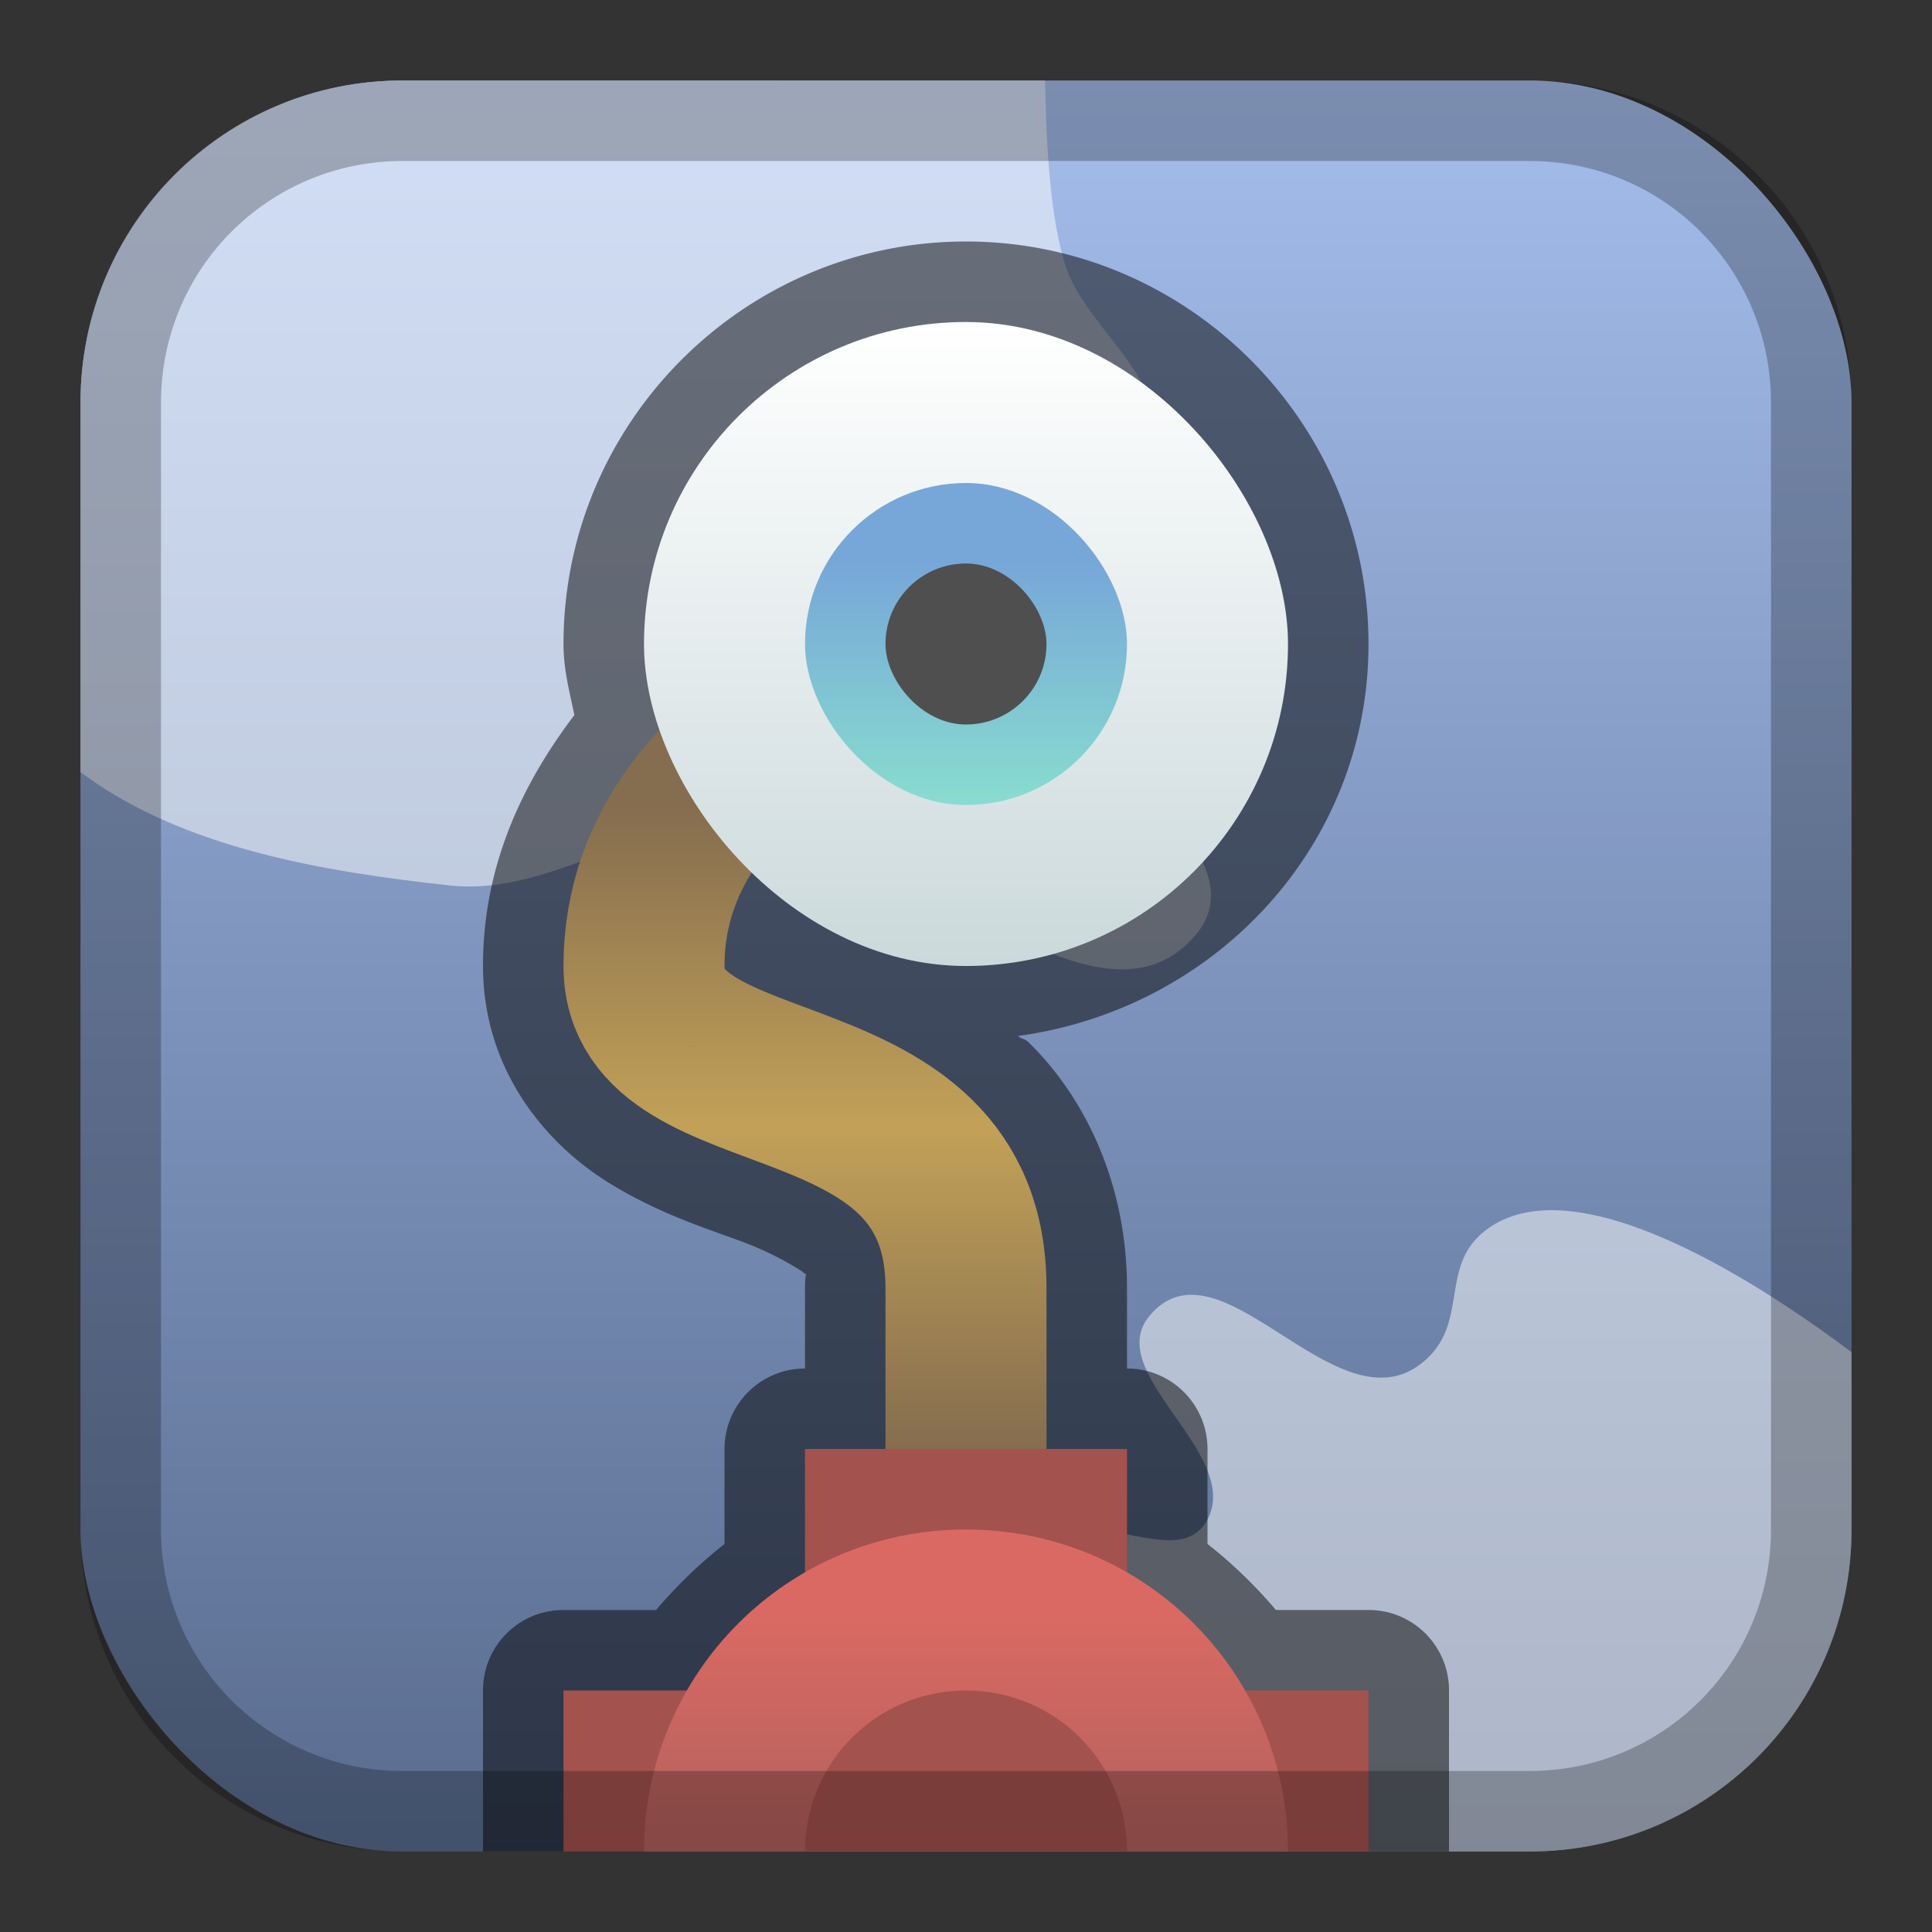 <?xml version="1.0" encoding="UTF-8" standalone="no"?>
<!-- Created with Inkscape (http://www.inkscape.org/) -->

<svg
   xmlns:dc="http://purl.org/dc/elements/1.1/"
   xmlns:cc="http://creativecommons.org/ns#"
   xmlns:rdf="http://www.w3.org/1999/02/22-rdf-syntax-ns#"
   xmlns:svg="http://www.w3.org/2000/svg"
   xmlns="http://www.w3.org/2000/svg"
   xmlns:xlink="http://www.w3.org/1999/xlink"
   xmlns:sodipodi="http://sodipodi.sourceforge.net/DTD/sodipodi-0.dtd"
   xmlns:inkscape="http://www.inkscape.org/namespaces/inkscape"
   width="24px"
   height="24px"
   viewBox="0 0 24 24"
   version="1.1"
   id="SVGRoot"
   inkscape:version="0.92.4 (5da689c313, 2019-01-14)"
   sodipodi:docname="xoxos-breathcube.svg">
  <rect x="0" y="0" width="24" height="24" fill="#333333" stroke="none"/>
  <defs
     id="defs1125">
    <linearGradient
       inkscape:collect="always"
       id="linearGradient867">
      <stop
         style="stop-color:#db6963;stop-opacity:1;"
         offset="0"
         id="stop863" />
      <stop
         style="stop-color:#b2615d;stop-opacity:1"
         offset="1"
         id="stop865" />
    </linearGradient>
    <linearGradient
       inkscape:collect="always"
       id="linearGradient859">
      <stop
         style="stop-color:#88ddcf;stop-opacity:1;"
         offset="0"
         id="stop855" />
      <stop
         style="stop-color:#77a7d8;stop-opacity:1"
         offset="1"
         id="stop857" />
    </linearGradient>
    <linearGradient
       inkscape:collect="always"
       id="linearGradient851">
      <stop
         style="stop-color:#ffffff;stop-opacity:1;"
         offset="0"
         id="stop847" />
      <stop
         style="stop-color:#cbd9db;stop-opacity:1"
         offset="1"
         id="stop849" />
    </linearGradient>
    <linearGradient
       inkscape:collect="always"
       id="linearGradient841">
      <stop
         style="stop-color:#856d4f;stop-opacity:1"
         offset="0"
         id="stop837" />
      <stop
         id="stop845"
         offset="0.5"
         style="stop-color:#c2a157;stop-opacity:1" />
      <stop
         style="stop-color:#856d4f;stop-opacity:1"
         offset="1"
         id="stop839" />
    </linearGradient>
    <linearGradient
       inkscape:collect="always"
       xlink:href="#linearGradient1763"
       id="linearGradient1573-6"
       x1="12"
       y1="2"
       x2="12"
       y2="22"
       gradientUnits="userSpaceOnUse"
       gradientTransform="matrix(1.1,0,0,1.1,-1.2,-1.2)" />
    <linearGradient
       inkscape:collect="always"
       id="linearGradient1763">
      <stop
         style="stop-color:#a4bdeb;stop-opacity:1"
         offset="0"
         id="stop1759" />
      <stop
         style="stop-color:#596c8f;stop-opacity:1"
         offset="1"
         id="stop1761" />
    </linearGradient>
    <linearGradient
       inkscape:collect="always"
       xlink:href="#linearGradient841"
       id="linearGradient843"
       x1="11"
       y1="10"
       x2="11"
       y2="18"
       gradientUnits="userSpaceOnUse" />
    <linearGradient
       inkscape:collect="always"
       xlink:href="#linearGradient851"
       id="linearGradient853"
       x1="12"
       y1="4"
       x2="12"
       y2="12"
       gradientUnits="userSpaceOnUse" />
    <linearGradient
       inkscape:collect="always"
       xlink:href="#linearGradient859"
       id="linearGradient861"
       x1="12"
       y1="10"
       x2="12"
       y2="7"
       gradientUnits="userSpaceOnUse" />
    <linearGradient
       inkscape:collect="always"
       xlink:href="#linearGradient867"
       id="linearGradient869"
       x1="12"
       y1="20"
       x2="12"
       y2="23"
       gradientUnits="userSpaceOnUse" />
  </defs>
  <sodipodi:namedview
     id="base"
     pagecolor="#ffffff"
     bordercolor="#666666"
     borderopacity="1.0"
     inkscape:pageopacity="0.0"
     inkscape:pageshadow="2"
     inkscape:zoom="38.360543"
     inkscape:cx="7.2066562"
     inkscape:cy="9.3287898"
     inkscape:document-units="px"
     inkscape:current-layer="layer1"
     showgrid="true"
     inkscape:window-width="1920"
     inkscape:window-height="1017"
     inkscape:window-x="-8"
     inkscape:window-y="-8"
     inkscape:window-maximized="1"
     inkscape:grid-bbox="true"
     inkscape:snap-global="true">
    <inkscape:grid
       type="xygrid"
       id="grid1723" />
  </sodipodi:namedview>
  <g
     inkscape:label="Layer 1"
     inkscape:groupmode="layer"
     id="layer1">
    <rect
       style="opacity:1;vector-effect:none;fill:url(#linearGradient1573-6);fill-opacity:1;fill-rule:evenodd;stroke:none;stroke-width:4.4;stroke-linecap:round;stroke-linejoin:round;stroke-miterlimit:4;stroke-dasharray:none;paint-order:stroke fill markers"
       id="rect1560-7"
       width="22"
       height="22"
       x="1"
       y="1"
       ry="4" />
    <path
       style="fill:#ffffff;stroke:none;stroke-width:1px;stroke-linecap:butt;stroke-linejoin:miter;stroke-opacity:1;opacity:0.5"
       d="M 5 1 C 2.784 1 1 2.784 1 5 L 1 9.592 C 2.271 10.541 4.031 10.83 5.594 11 C 6.815 11.133 7.959 10.171 9.188 10.188 C 11.133 10.213 13.568 13.094 14.844 11.625 C 15.796 10.528 13.018 9.193 13.188 7.75 C 13.3 6.794 14.275 6.366 14.344 5.406 C 14.402 4.598 13.446 4.028 13.219 3.25 C 13.026 2.591 12.993 1.623 12.982 1 L 5 1 z M 19.16 15.037 C 18.915 15.052 18.691 15.119 18.5 15.25 C 17.839 15.704 18.288 16.443 17.656 16.938 C 16.588 17.773 15.155 15.305 14.281 16.344 C 13.684 17.054 15.431 18.054 15 18.875 C 14.641 19.559 13.492 18.586 13.156 19.281 C 12.652 20.327 14.201 21.923 15.125 22.625 C 15.303 22.76 15.511 22.883 15.73 23 L 19 23 C 21.216 23 23 21.216 23 19 L 23 16.797 C 22.075 16.103 20.362 14.963 19.16 15.037 z "
       id="path887" />
    <path
       style="color:#000000;font-style:normal;font-variant:normal;font-weight:normal;font-stretch:normal;font-size:medium;line-height:normal;font-family:sans-serif;font-variant-ligatures:normal;font-variant-position:normal;font-variant-caps:normal;font-variant-numeric:normal;font-variant-alternates:normal;font-feature-settings:normal;text-indent:0;text-align:start;text-decoration:none;text-decoration-line:none;text-decoration-style:solid;text-decoration-color:#000000;letter-spacing:normal;word-spacing:normal;text-transform:none;writing-mode:lr-tb;direction:ltr;text-orientation:mixed;dominant-baseline:auto;baseline-shift:baseline;text-anchor:start;white-space:normal;shape-padding:0;clip-rule:nonzero;display:inline;overflow:visible;visibility:visible;opacity:0.5;isolation:auto;mix-blend-mode:normal;color-interpolation:sRGB;color-interpolation-filters:linearRGB;solid-color:#000000;solid-opacity:1;vector-effect:none;fill:#000000;fill-opacity:1;fill-rule:nonzero;stroke:none;stroke-width:2;stroke-linecap:round;stroke-linejoin:round;stroke-miterlimit:4;stroke-dasharray:none;stroke-dashoffset:0;stroke-opacity:1;color-rendering:auto;image-rendering:auto;shape-rendering:auto;text-rendering:auto;enable-background:accumulate"
       d="M 12 3 C 9.247 3 7 5.247 7 8 C 7 8.324 7.077 8.597 7.135 8.883 C 6.509 9.708 6 10.729 6 12 C 6 13.284 6.773 14.211 7.582 14.705 C 8.251 15.113 8.873 15.29 9.273 15.445 C 9.68 15.603 9.967 15.795 9.973 15.801 C 9.997 15.825 10.005 15.825 10.016 15.826 L 10.014 15.828 C 10.006 15.854 10 15.906 10 16 L 10 17 A 1 1 0 0 0 9 18 L 9 19.18 C 8.689 19.424 8.405 19.7 8.15 20 L 7 20 C 6.446 20 6 20.446 6 21 L 6 23 L 18 23 L 18 21 C 18 20.446 17.554 20 17 20 L 15.85 20 C 15.595 19.7 15.311 19.424 15 19.18 L 15 18 A 1 1 0 0 0 14 17 L 14 16 C 14 14.767 13.526 13.683 12.777 12.947 C 12.733 12.903 12.692 12.91 12.646 12.869 C 15.082 12.538 17 10.524 17 8 C 17 5.247 14.753 3 12 3 z "
       id="path972" />
    <path
       style="opacity:1;vector-effect:none;fill:#a4524d;fill-opacity:1;fill-rule:evenodd;stroke:none;stroke-width:2;stroke-linecap:round;stroke-linejoin:round;stroke-miterlimit:4;stroke-dasharray:none;stroke-opacity:1;paint-order:stroke fill markers"
       d="M 7 21 L 7 23 L 17 23 L 17 21 L 7 21 z "
       id="rect873" />
    <path
       style="fill:none;stroke:url(#linearGradient843);stroke-width:2;stroke-linecap:round;stroke-linejoin:round;stroke-miterlimit:4;stroke-dasharray:none;stroke-opacity:1"
       d="m 12,8 c 0,0 -4,1 -4,4 0,1.886 4,1 4,4 0,1.333 0,4 0,4"
       id="path823"
       inkscape:connector-curvature="0"
       sodipodi:nodetypes="cssc" />
    <rect
       style="opacity:1;vector-effect:none;fill:url(#linearGradient853);fill-opacity:1;fill-rule:evenodd;stroke:none;stroke-width:2.667;stroke-linecap:round;stroke-linejoin:round;stroke-miterlimit:4;stroke-dasharray:none;stroke-opacity:1;paint-order:stroke fill markers"
       id="rect821"
       width="8"
       height="8"
       x="8"
       y="4"
       ry="4" />
    <rect
       style="opacity:1;vector-effect:none;fill:url(#linearGradient861);fill-opacity:1;fill-rule:evenodd;stroke:none;stroke-width:2;stroke-linecap:round;stroke-linejoin:round;stroke-miterlimit:4;stroke-dasharray:none;stroke-opacity:1;paint-order:stroke fill markers"
       id="rect825"
       width="4"
       height="4"
       x="10"
       y="6"
       ry="2" />
    <rect
       style="opacity:1;vector-effect:none;fill:#4f4f4f;fill-opacity:1;fill-rule:evenodd;stroke:none;stroke-width:2;stroke-linecap:round;stroke-linejoin:round;stroke-miterlimit:4;stroke-dasharray:none;stroke-opacity:1;paint-order:stroke fill markers"
       id="rect827"
       width="2"
       height="2"
       x="11"
       y="7"
       ry="1" />
    <rect
       style="opacity:1;vector-effect:none;fill:#a4524d;fill-opacity:1;fill-rule:evenodd;stroke:none;stroke-width:2;stroke-linecap:round;stroke-linejoin:round;stroke-miterlimit:4;stroke-dasharray:none;stroke-opacity:1;paint-order:stroke fill markers"
       id="rect830"
       width="4"
       height="2"
       x="10"
       y="18" />
    <path
       style="opacity:1;vector-effect:none;fill:url(#linearGradient869);fill-opacity:1;fill-rule:evenodd;stroke:none;stroke-width:2;stroke-linecap:round;stroke-linejoin:round;stroke-miterlimit:4;stroke-dasharray:none;stroke-opacity:1;paint-order:stroke fill markers"
       d="M 12 19 C 9.784 19 8 20.784 8 23 L 16 23 C 16 20.784 14.216 19 12 19 z "
       id="rect832" />
    <path
       style="opacity:1;vector-effect:none;fill:#a4524d;fill-opacity:1;fill-rule:evenodd;stroke:none;stroke-width:2;stroke-linecap:round;stroke-linejoin:round;stroke-miterlimit:4;stroke-dasharray:none;stroke-opacity:1;paint-order:stroke fill markers"
       d="M 12 21 C 10.892 21 10 21.892 10 23 L 14 23 C 14 21.892 13.108 21 12 21 z "
       id="rect834" />
    <path
       style="opacity:0.25;vector-effect:none;fill:#000000;fill-opacity:1;fill-rule:evenodd;stroke:none;stroke-width:4;stroke-linecap:round;stroke-linejoin:round;stroke-miterlimit:4;stroke-dasharray:none;paint-order:stroke fill markers"
       d="m 5,1 c -2.216,0 -4,1.784 -4,4 V 19 c 0,2.216 1.784,4 4,4 h 14 c 2.216,0 4,-1.784 4,-4 V 5 c 0,-2.216 -1.784,-4 -4,-4 z M 5,2 h 14 c 1.662,0 3,1.338 3,3 V 19 c 0,1.662 -1.338,3 -3,3 H 5 C 3.338,22 2,20.662 2,19 V 5 c 0,-1.662 1.338,-3 3,-3 z"
       id="rect1558-6"
       inkscape:connector-curvature="0" />
    <path
       style="color:#000000;font-style:normal;font-variant:normal;font-weight:normal;font-stretch:normal;font-size:medium;line-height:normal;font-family:sans-serif;font-variant-ligatures:normal;font-variant-position:normal;font-variant-caps:normal;font-variant-numeric:normal;font-variant-alternates:normal;font-feature-settings:normal;text-indent:0;text-align:start;text-decoration:none;text-decoration-line:none;text-decoration-style:solid;text-decoration-color:#000000;letter-spacing:normal;word-spacing:normal;text-transform:none;writing-mode:lr-tb;direction:ltr;text-orientation:mixed;dominant-baseline:auto;baseline-shift:baseline;text-anchor:start;white-space:normal;shape-padding:0;clip-rule:nonzero;display:inline;overflow:visible;visibility:visible;opacity:1;isolation:auto;mix-blend-mode:normal;color-interpolation:sRGB;color-interpolation-filters:linearRGB;solid-color:#000000;solid-opacity:1;vector-effect:none;fill:#000000;fill-opacity:1;fill-rule:nonzero;stroke:none;stroke-width:2;stroke-linecap:round;stroke-linejoin:round;stroke-miterlimit:4;stroke-dasharray:none;stroke-dashoffset:0;stroke-opacity:1;color-rendering:auto;image-rendering:auto;shape-rendering:auto;text-rendering:auto;enable-background:accumulate"
       d="m 8.623,12.994 c -0.004,-0.002 0.01,0.005 0.008,0.004 -0.023,-0.01 -0.029,-0.014 -0.006,0 -9.711e-4,-5.93e-4 -9.794e-4,-0.003 -0.002,-0.004 z"
       id="path966" />
  </g>
</svg>
